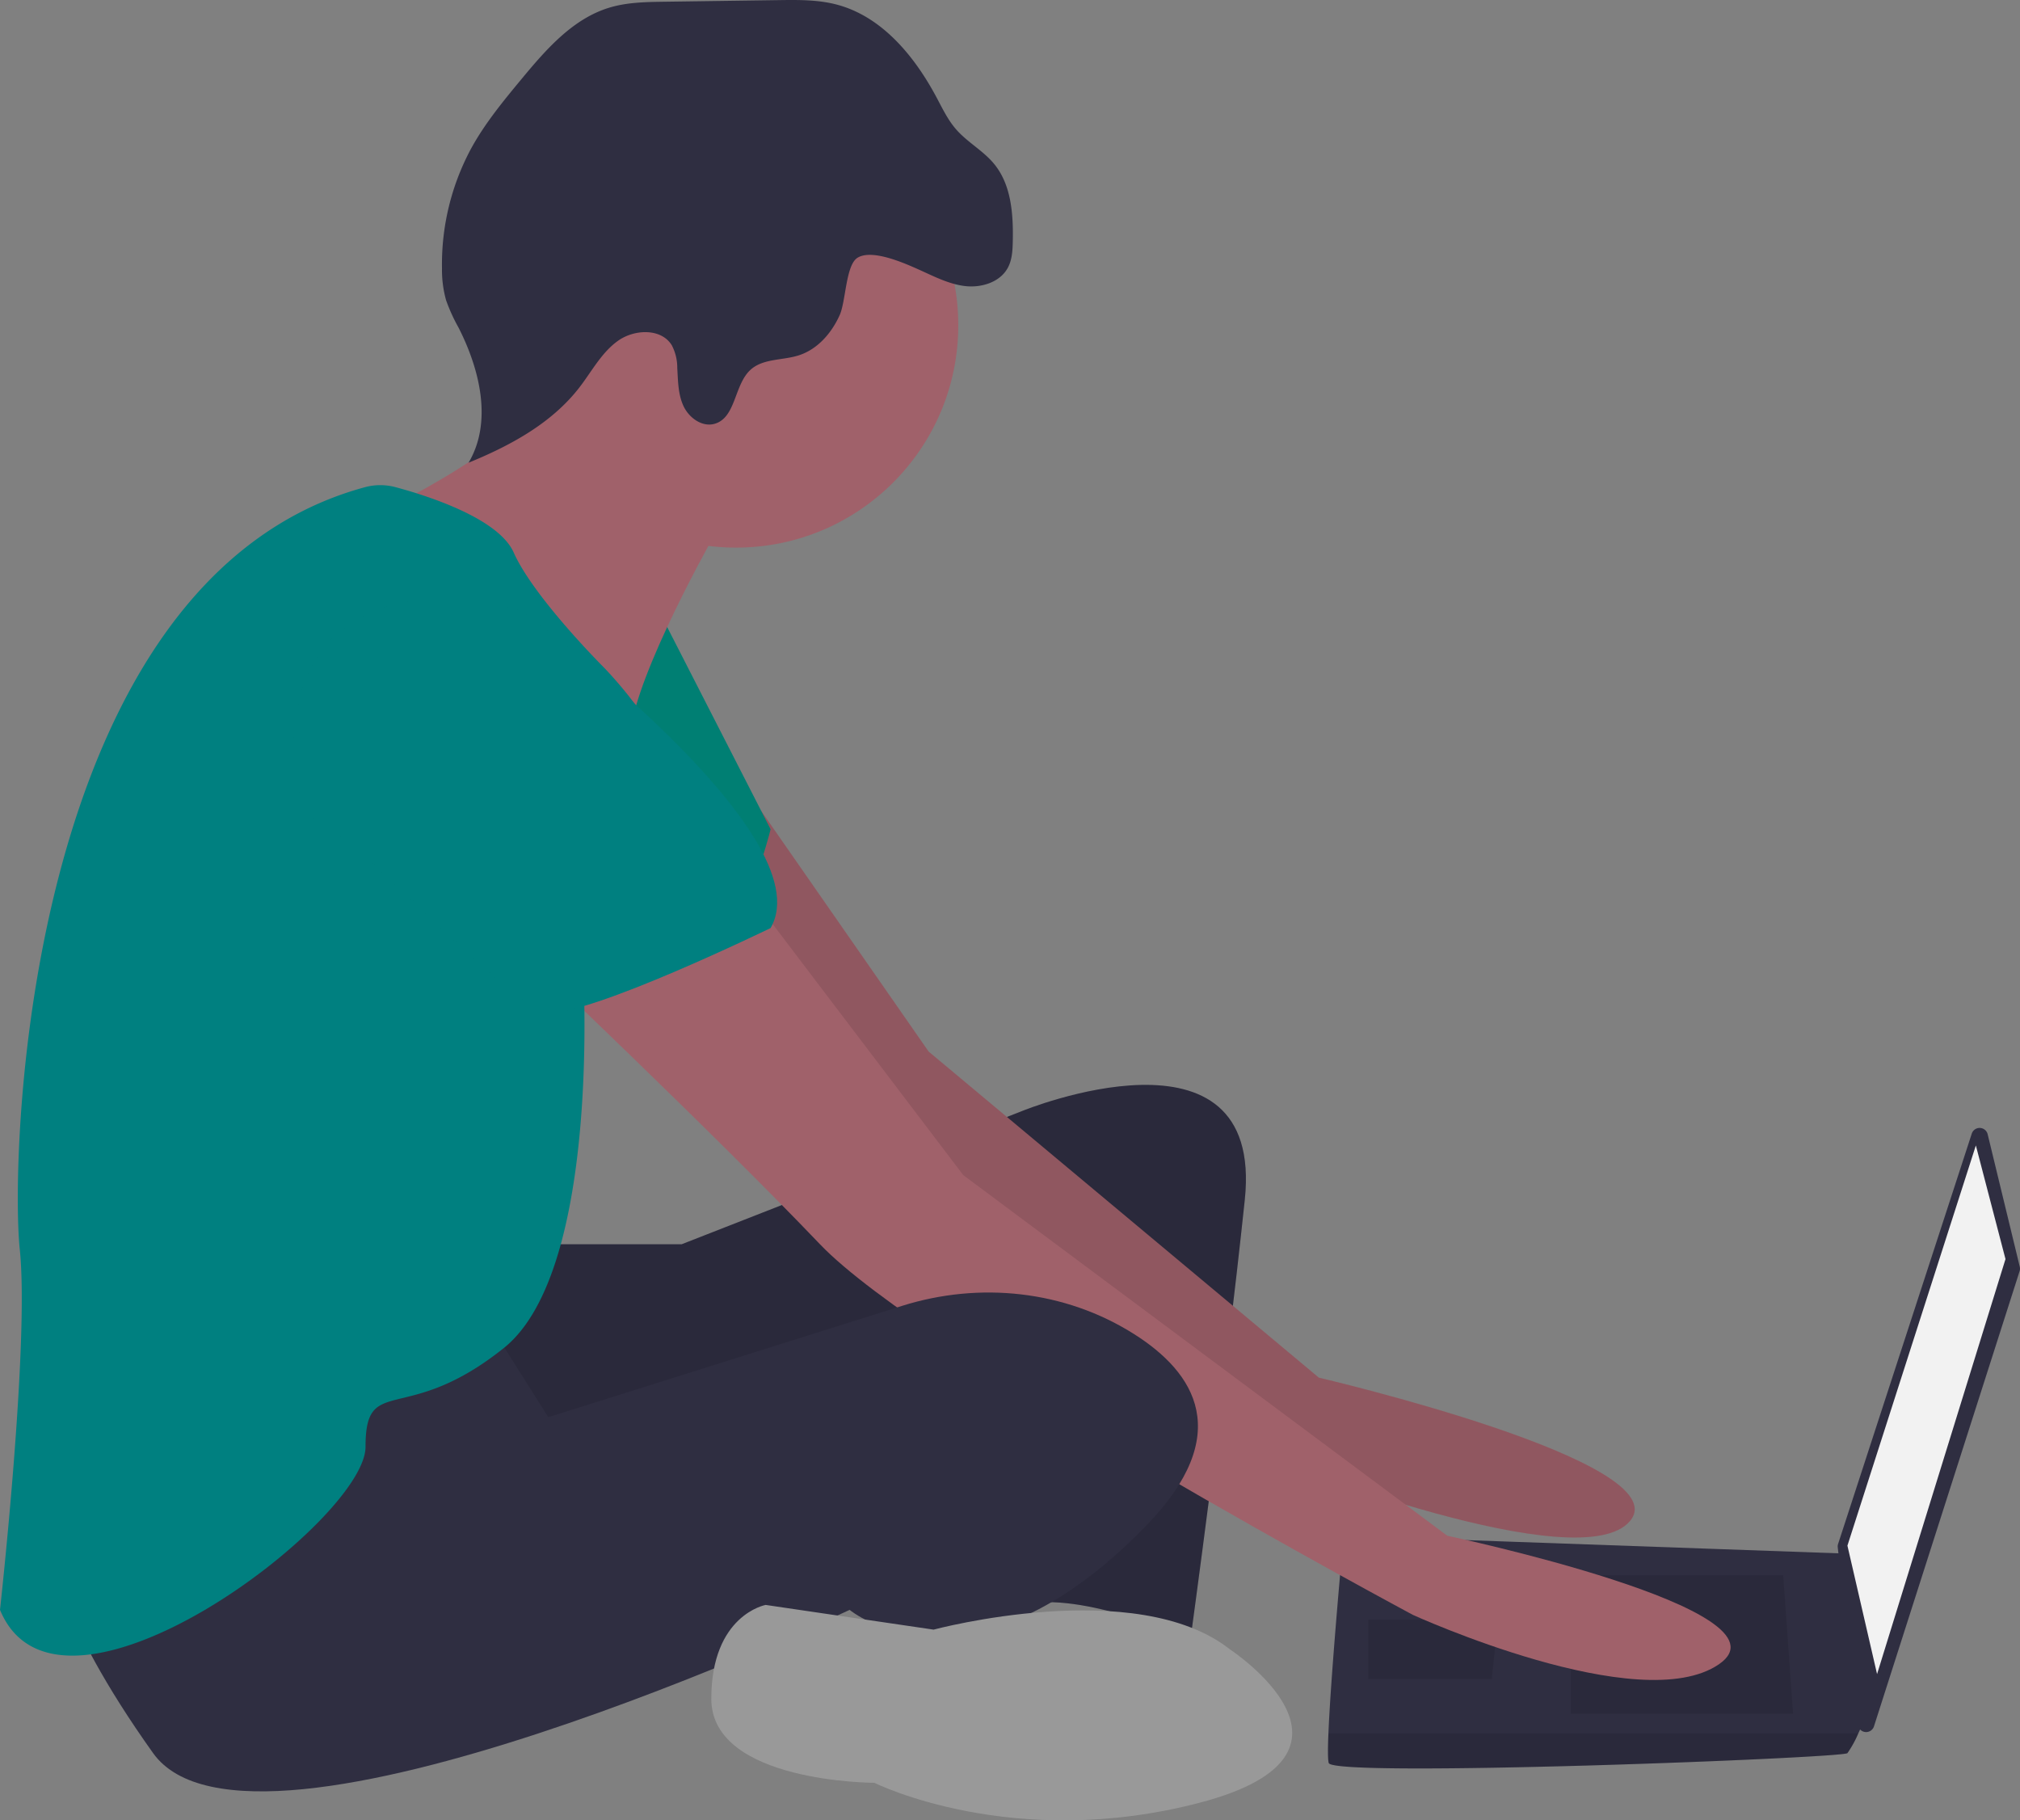 <?xml version="1.0" encoding="UTF-8" standalone="no"?>
<svg
   xmlns:dc="http://purl.org/dc/elements/1.1/"
   xmlns:cc="http://creativecommons.org/ns#"
   xmlns:rdf="http://www.w3.org/1999/02/22-rdf-syntax-ns#"
   xmlns:svg="http://www.w3.org/2000/svg"
   xmlns="http://www.w3.org/2000/svg"
   xmlns:sodipodi="http://sodipodi.sourceforge.net/DTD/sodipodi-0.dtd"
   xmlns:inkscape="http://www.inkscape.org/namespaces/inkscape"
   inkscape:version="1.0 (4035a4fb49, 2020-05-01)"
   sodipodi:docname="dev.svg"
   version="1.1"
   viewBox="0 0 538.064 484.781"
   height="484.781"
   width="538.064"
   data-name="Layer 1"
   id="ade8c9af-7e2e-4eda-b5c8-b06129257226">
  <rect x="0" y="0" width="538.064" height="484.781" fill="#808080" stroke="none"/>
  <defs
     id="defs95" />
  <sodipodi:namedview
     inkscape:current-layer="ade8c9af-7e2e-4eda-b5c8-b06129257226"
     inkscape:window-maximized="1"
     inkscape:window-y="-8"
     inkscape:window-x="-8"
     inkscape:cy="233.20421"
     inkscape:cx="166.68251"
     inkscape:zoom="0.62497691"
     fit-margin-bottom="0"
     fit-margin-right="0"
     fit-margin-left="0"
     fit-margin-top="0"
     showgrid="false"
     id="namedview93"
     inkscape:window-height="705"
     inkscape:window-width="1366"
     inkscape:pageshadow="2"
     inkscape:pageopacity="0"
     guidetolerance="10"
     gridtolerance="10"
     objecttolerance="10"
     borderopacity="1"
     bordercolor="#666666"
     pagecolor="#ffffff" />
  <title
     id="title2">web_developer</title>
  <path
     id="path8"
     fill="#2f2e41"
     d="m 144.734,331.361 h 36.841 l 90.788,-35.526 c 0,0 64.472,-26.315 59.209,23.684 -5.263,49.999 -14.473,117.103 -14.473,117.103 0,0 -28.947,-13.158 -44.736,-9.21 -15.789,3.947 -5.263,-80.262 -5.263,-80.262 0,0 -128.945,61.841 -140.787,53.946 -11.842,-7.895 -14.473,-63.157 -14.473,-63.157 z" />
  <path
     id="path10"
     opacity="0.1"
     d="m 144.734,331.361 h 36.841 l 90.788,-35.526 c 0,0 64.472,-26.315 59.209,23.684 -5.263,49.999 -14.473,117.103 -14.473,117.103 0,0 -28.947,-13.158 -44.736,-9.21 -15.789,3.947 -5.263,-80.262 -5.263,-80.262 0,0 -128.945,61.841 -140.787,53.946 -11.842,-7.895 -14.473,-63.157 -14.473,-63.157 z" />
  <path
     id="path12"
     fill="#a0616a"
     d="m 202.778,215.987 44.586,64.059 103.945,86.84 c 0,0 96.051,22.368 82.893,38.157 -13.158,15.789 -93.419,-15.789 -93.419,-15.789 0,0 -119.735,-86.84 -123.682,-93.419 -3.947,-6.579 -47.368,-68.42 -47.368,-68.42 z" />
  <path
     id="path14"
     opacity="0.1"
     d="m 202.778,215.987 44.586,64.059 103.945,86.84 c 0,0 96.051,22.368 82.893,38.157 -13.158,15.789 -93.419,-15.789 -93.419,-15.789 0,0 -119.735,-86.84 -123.682,-93.419 -3.947,-6.579 -47.368,-68.42 -47.368,-68.42 z" />
  <path
     style="fill:#008080"
     id="path16"
     fill="#d0cde1"
     d="m 176.312,164.259 28.947,56.578 c 0,0 -6.579,27.631 -17.105,30.263 -10.526,2.632 -55.262,-34.21 -55.262,-34.21 z" />
  <path
     style="fill:#008000"
     id="path18"
     opacity="0.1"
     d="m 176.312,164.259 28.947,56.578 c 0,0 -6.579,27.631 -17.105,30.263 -10.526,2.632 -55.262,-34.21 -55.262,-34.21 z" />
  <path
     id="path20"
     fill="#2f2e41"
     d="m 529.451,302.067 8.551,35.272 a 2.203,2.203 0 0 1 -0.043,1.19 l -38.788,121.211 a 2.203,2.203 0 0 1 -4.287,-0.423 l -5.366,-47.219 a 2.203,2.203 0 0 1 0.094,-0.931 l 35.603,-109.264 a 2.203,2.203 0 0 1 4.236,0.163 z" />
  <polygon
     transform="translate(0,-270.447)"
     id="polygon22"
     fill="#f2f2f2"
     points="526.306,575.493 534.2,605.756 499.99,716.28 492.096,682.07 " />
  <path
     id="path24"
     fill="#2f2e41"
     d="m 353.941,469.516 c 1.316,3.947 136.839,-1.316 138.155,-2.632 a 28.561,28.561 0 0 0 2.895,-5.263 c 1.237,-2.632 2.368,-5.263 2.368,-5.263 l -5.263,-42.604 -134.208,-4.763 c 0,0 -3.355,36.105 -4.039,52.631 -0.171,4.171 -0.171,7.105 0.092,7.895 z" />
  <polygon
     transform="translate(0,-270.447)"
     id="polygon26"
     opacity="0.1"
     points="474.991,689.965 477.622,726.806 418.413,726.806 418.413,689.965 " />
  <polygon
     transform="translate(0,-270.447)"
     id="polygon28"
     opacity="0.1"
     points="364.467,701.806 398.677,701.806 399.03,701.736 397.361,717.596 364.467,717.596 " />
  <path
     id="path30"
     opacity="0.1"
     d="m 353.941,469.516 c 1.316,3.947 136.839,-1.316 138.155,-2.632 a 28.561,28.561 0 0 0 2.895,-5.263 H 353.848 c -0.171,4.171 -0.171,7.105 0.092,7.895 z" />
  <circle
     id="circle32"
     fill="#a0616a"
     r="59.209"
     cy="86.629"
     cx="196.049" />
  <path
     id="path34"
     fill="#a0616a"
     d="m 192.102,139.26 c 0,0 -19.736,34.21 -23.684,52.631 -3.947,18.421 -59.209,-36.841 -59.209,-36.841 l -7.237,-19.079 c 0,0 51.973,-24.342 48.025,-44.078 -3.947,-19.736 42.104,47.368 42.104,47.368 z" />
  <path
     id="path36"
     fill="#a0616a"
     d="m 202.628,241.889 53.946,71.051 128.945,96.051 c 0,0 93.419,19.736 72.367,34.21 -21.052,14.473 -81.577,-13.158 -81.577,-13.158 0,0 -130.261,-69.736 -157.892,-98.682 -27.631,-28.947 -78.946,-77.63 -78.946,-77.63 z" />
  <path
     id="path38"
     fill="#2f2e41"
     d="m 130.261,352.413 15.789,25 94.231,-29.646 c 20.676,-6.505 43.348,-4.111 61.687,7.442 16.447,10.362 26.973,26.809 3.289,51.15 -47.368,48.683 -78.946,22.368 -78.946,22.368 0,0 -159.208,74.999 -185.523,38.157 -26.315,-36.841 -27.631,-55.262 -27.631,-55.262 0,0 101.314,-63.157 117.103,-59.209 z" />
  <path
     style="fill:#999999"
     id="path40"
     fill="#d0cde1"
     d="m 327.625,439.254 c 0,0 42.104,27.631 -7.895,40.789 -49.999,13.158 -86.84,-5.263 -86.84,-5.263 0,0 -43.42,0 -43.42,-22.368 0,-22.368 14.473,-25 14.473,-25 l 44.736,6.579 c 0,0 53.946,-14.473 78.946,5.263 z" />
  <path
     id="path42"
     fill="#2f2e41"
     d="m 244.621,71.735 c 4.03,1.797 8.026,3.923 12.408,4.444 4.381,0.521 9.371,-1.008 11.444,-4.903 1.12,-2.104 1.248,-4.578 1.3,-6.961 0.158,-7.225 -0.364,-15.036 -4.943,-20.627 -2.914,-3.559 -7.167,-5.802 -10.184,-9.274 -2.161,-2.488 -3.599,-5.503 -5.148,-8.411 -5.866,-11.017 -14.551,-21.606 -26.622,-24.782 -5.04,-1.326 -10.328,-1.262 -15.539,-1.188 l -30.397,0.429 c -4.919,0.069 -9.914,0.15 -14.623,1.574 -9.784,2.958 -16.908,11.186 -23.432,19.054 -4.881,5.887 -9.775,11.834 -13.439,18.547 a 65.079,65.079 0 0 0 -7.714,31.887 29.833,29.833 0 0 0 1.093,8.437 46.822,46.822 0 0 0 3.316,7.284 c 5.7,11.197 9.085,25.182 2.665,35.983 11.152,-4.555 22.186,-10.528 29.542,-20.068 3.291,-4.267 5.872,-9.263 10.258,-12.395 4.386,-3.132 11.532,-3.403 14.346,1.193 a 12.857,12.857 0 0 1 1.451,6.022 c 0.206,3.45 0.2,7.033 1.663,10.164 1.463,3.131 4.947,5.658 8.273,4.721 5.729,-1.614 5.18,-10.406 9.593,-14.4 3.351,-3.033 8.521,-2.453 12.826,-3.83 5.016,-1.604 8.779,-5.95 10.924,-10.759 1.63,-3.656 1.606,-13.223 4.691,-15.203 3.868,-2.483 12.664,1.464 16.25,3.063 z" />
  <path
     style="fill:#008080"
     id="path44"
     fill="#d0cde1"
     d="m 97.272,129.729 a 15.616,15.616 0 0 1 8.128,0.021 c 8.446,2.268 27.38,8.27 31.44,17.405 5.263,11.842 23.684,30.263 23.684,30.263 0,0 25,25 19.736,42.104 -5.263,17.105 -25,36.841 -25,36.841 0,0 5.263,81.577 -21.052,102.63 -26.315,21.052 -36.841,6.579 -36.841,26.315 0,19.736 -81.577,81.577 -97.367,43.42 0,0 7.895,-71.051 5.263,-96.051 -2.594,-24.639 1.203,-178.365 92.008,-202.948 z" />
  <path
     style="fill:#008080"
     id="path46"
     fill="#d0cde1"
     d="m 139.471,162.943 c 0,0 80.262,59.209 65.788,84.209 0,0 -48.683,23.684 -59.209,22.368 -10.526,-1.316 -51.315,-47.368 -61.841,-51.315 -10.526,-3.947 -15.789,-74.999 55.262,-55.262 z" />
</svg>
